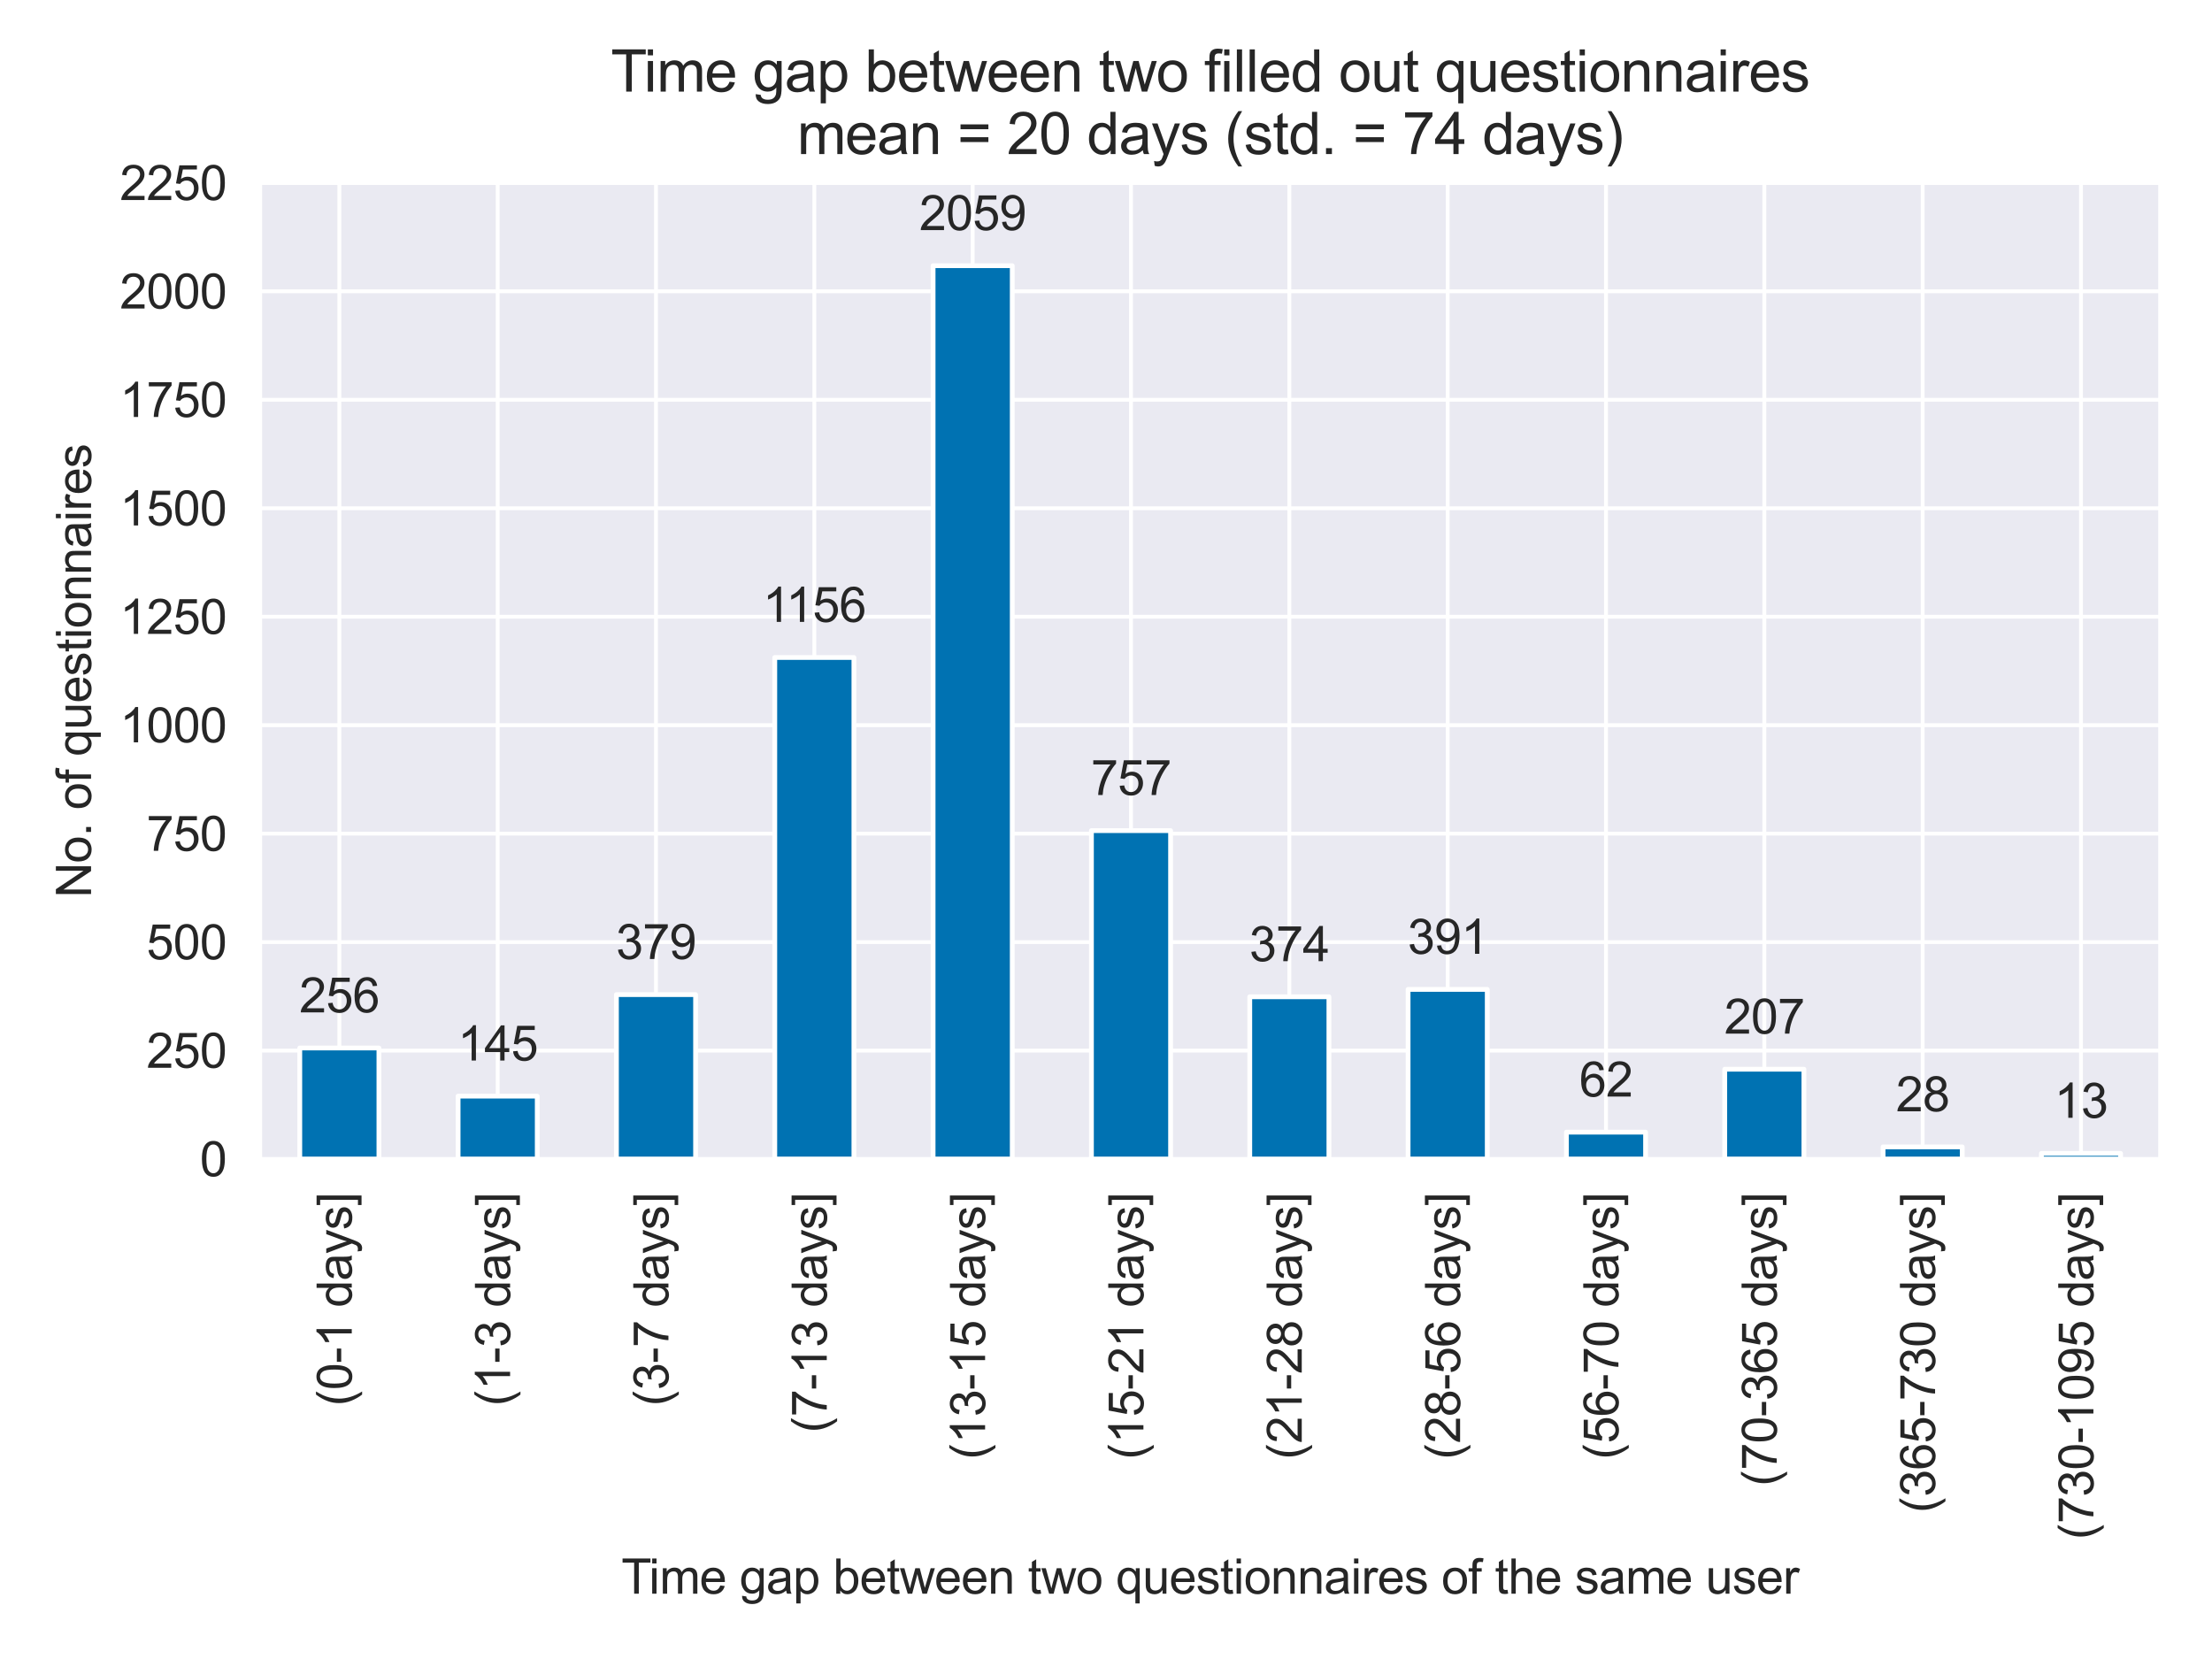 <?xml version="1.0" encoding="utf-8" standalone="no"?>
<!DOCTYPE svg PUBLIC "-//W3C//DTD SVG 1.1//EN"
  "http://www.w3.org/Graphics/SVG/1.1/DTD/svg11.dtd">
<svg xmlns:xlink="http://www.w3.org/1999/xlink" width="460.8pt" height="345.6pt" viewBox="0 0 460.8 345.6" xmlns="http://www.w3.org/2000/svg" version="1.1">
 <defs>
  <style type="text/css">*{stroke-linejoin: round; stroke-linecap: butt}</style>
 </defs>
 <g id="figure_1">
  <g id="patch_1">
   <path d="M 0 345.6 
L 460.8 345.6 
L 460.8 0 
L 0 0 
z
" style="fill: #ffffff"/>
  </g>
  <g id="axes_1">
   <g id="patch_2">
    <path d="M 54.2 241.45 
L 450 241.45 
L 450 38.092 
L 54.2 38.092 
z
" style="fill: #eaeaf2"/>
   </g>
   <g id="matplotlib.axis_1">
    <g id="xtick_1">
     <g id="line2d_1">
      <path d="M 70.692 241.45 
L 70.692 38.092 
" clip-path="url(#pc9529c15ce)" style="fill: none; stroke: #ffffff; stroke-width: 0.8; stroke-linecap: round"/>
     </g>
     <g id="text_1">
      <!-- (0-1 days] -->
      <g style="fill: #262626" transform="translate(73.279 292.909) rotate(-90) scale(0.1 -0.1)">
       <defs>
        <path id="ArialMT-28" d="M 1497 -1347 
Q 1031 -759 709 28 
Q 388 816 388 1659 
Q 388 2403 628 3084 
Q 909 3875 1497 4659 
L 1900 4659 
Q 1522 4009 1400 3731 
Q 1209 3300 1100 2831 
Q 966 2247 966 1656 
Q 966 153 1900 -1347 
L 1497 -1347 
z
" transform="scale(0.016)"/>
        <path id="ArialMT-30" d="M 266 2259 
Q 266 3072 433 3567 
Q 600 4063 929 4331 
Q 1259 4600 1759 4600 
Q 2128 4600 2406 4451 
Q 2684 4303 2865 4023 
Q 3047 3744 3150 3342 
Q 3253 2941 3253 2259 
Q 3253 1453 3087 958 
Q 2922 463 2592 192 
Q 2263 -78 1759 -78 
Q 1097 -78 719 397 
Q 266 969 266 2259 
z
M 844 2259 
Q 844 1131 1108 757 
Q 1372 384 1759 384 
Q 2147 384 2411 759 
Q 2675 1134 2675 2259 
Q 2675 3391 2411 3762 
Q 2147 4134 1753 4134 
Q 1366 4134 1134 3806 
Q 844 3388 844 2259 
z
" transform="scale(0.016)"/>
        <path id="ArialMT-2d" d="M 203 1375 
L 203 1941 
L 1931 1941 
L 1931 1375 
L 203 1375 
z
" transform="scale(0.016)"/>
        <path id="ArialMT-31" d="M 2384 0 
L 1822 0 
L 1822 3584 
Q 1619 3391 1289 3197 
Q 959 3003 697 2906 
L 697 3450 
Q 1169 3672 1522 3987 
Q 1875 4303 2022 4600 
L 2384 4600 
L 2384 0 
z
" transform="scale(0.016)"/>
        <path id="ArialMT-20" transform="scale(0.016)"/>
        <path id="ArialMT-64" d="M 2575 0 
L 2575 419 
Q 2259 -75 1647 -75 
Q 1250 -75 917 144 
Q 584 363 401 755 
Q 219 1147 219 1656 
Q 219 2153 384 2558 
Q 550 2963 881 3178 
Q 1213 3394 1622 3394 
Q 1922 3394 2156 3267 
Q 2391 3141 2538 2938 
L 2538 4581 
L 3097 4581 
L 3097 0 
L 2575 0 
z
M 797 1656 
Q 797 1019 1065 703 
Q 1334 388 1700 388 
Q 2069 388 2326 689 
Q 2584 991 2584 1609 
Q 2584 2291 2321 2609 
Q 2059 2928 1675 2928 
Q 1300 2928 1048 2622 
Q 797 2316 797 1656 
z
" transform="scale(0.016)"/>
        <path id="ArialMT-61" d="M 2588 409 
Q 2275 144 1986 34 
Q 1697 -75 1366 -75 
Q 819 -75 525 192 
Q 231 459 231 875 
Q 231 1119 342 1320 
Q 453 1522 633 1644 
Q 813 1766 1038 1828 
Q 1203 1872 1538 1913 
Q 2219 1994 2541 2106 
Q 2544 2222 2544 2253 
Q 2544 2597 2384 2738 
Q 2169 2928 1744 2928 
Q 1347 2928 1158 2789 
Q 969 2650 878 2297 
L 328 2372 
Q 403 2725 575 2942 
Q 747 3159 1072 3276 
Q 1397 3394 1825 3394 
Q 2250 3394 2515 3294 
Q 2781 3194 2906 3042 
Q 3031 2891 3081 2659 
Q 3109 2516 3109 2141 
L 3109 1391 
Q 3109 606 3145 398 
Q 3181 191 3288 0 
L 2700 0 
Q 2613 175 2588 409 
z
M 2541 1666 
Q 2234 1541 1622 1453 
Q 1275 1403 1131 1340 
Q 988 1278 909 1158 
Q 831 1038 831 891 
Q 831 666 1001 516 
Q 1172 366 1500 366 
Q 1825 366 2078 508 
Q 2331 650 2450 897 
Q 2541 1088 2541 1459 
L 2541 1666 
z
" transform="scale(0.016)"/>
        <path id="ArialMT-79" d="M 397 -1278 
L 334 -750 
Q 519 -800 656 -800 
Q 844 -800 956 -737 
Q 1069 -675 1141 -563 
Q 1194 -478 1313 -144 
Q 1328 -97 1363 -6 
L 103 3319 
L 709 3319 
L 1400 1397 
Q 1534 1031 1641 628 
Q 1738 1016 1872 1384 
L 2581 3319 
L 3144 3319 
L 1881 -56 
Q 1678 -603 1566 -809 
Q 1416 -1088 1222 -1217 
Q 1028 -1347 759 -1347 
Q 597 -1347 397 -1278 
z
" transform="scale(0.016)"/>
        <path id="ArialMT-73" d="M 197 991 
L 753 1078 
Q 800 744 1014 566 
Q 1228 388 1613 388 
Q 2000 388 2187 545 
Q 2375 703 2375 916 
Q 2375 1106 2209 1216 
Q 2094 1291 1634 1406 
Q 1016 1563 777 1677 
Q 538 1791 414 1992 
Q 291 2194 291 2438 
Q 291 2659 392 2848 
Q 494 3038 669 3163 
Q 800 3259 1026 3326 
Q 1253 3394 1513 3394 
Q 1903 3394 2198 3281 
Q 2494 3169 2634 2976 
Q 2775 2784 2828 2463 
L 2278 2388 
Q 2241 2644 2061 2787 
Q 1881 2931 1553 2931 
Q 1166 2931 1000 2803 
Q 834 2675 834 2503 
Q 834 2394 903 2306 
Q 972 2216 1119 2156 
Q 1203 2125 1616 2013 
Q 2213 1853 2448 1751 
Q 2684 1650 2818 1456 
Q 2953 1263 2953 975 
Q 2953 694 2789 445 
Q 2625 197 2315 61 
Q 2006 -75 1616 -75 
Q 969 -75 630 194 
Q 291 463 197 991 
z
" transform="scale(0.016)"/>
        <path id="ArialMT-5d" d="M 1363 -1272 
L 122 -1272 
L 122 -806 
L 800 -806 
L 800 4116 
L 122 4116 
L 122 4581 
L 1363 4581 
L 1363 -1272 
z
" transform="scale(0.016)"/>
       </defs>
       <use xlink:href="#ArialMT-28"/>
       <use xlink:href="#ArialMT-30" x="33.301"/>
       <use xlink:href="#ArialMT-2d" x="88.916"/>
       <use xlink:href="#ArialMT-31" x="122.217"/>
       <use xlink:href="#ArialMT-20" x="177.832"/>
       <use xlink:href="#ArialMT-64" x="205.615"/>
       <use xlink:href="#ArialMT-61" x="261.23"/>
       <use xlink:href="#ArialMT-79" x="316.846"/>
       <use xlink:href="#ArialMT-73" x="366.846"/>
       <use xlink:href="#ArialMT-5d" x="416.846"/>
      </g>
     </g>
    </g>
    <g id="xtick_2">
     <g id="line2d_2">
      <path d="M 103.675 241.45 
L 103.675 38.092 
" clip-path="url(#pc9529c15ce)" style="fill: none; stroke: #ffffff; stroke-width: 0.8; stroke-linecap: round"/>
     </g>
     <g id="text_2">
      <!-- (1-3 days] -->
      <g style="fill: #262626" transform="translate(106.263 292.909) rotate(-90) scale(0.1 -0.1)">
       <defs>
        <path id="ArialMT-33" d="M 269 1209 
L 831 1284 
Q 928 806 1161 595 
Q 1394 384 1728 384 
Q 2125 384 2398 659 
Q 2672 934 2672 1341 
Q 2672 1728 2419 1979 
Q 2166 2231 1775 2231 
Q 1616 2231 1378 2169 
L 1441 2663 
Q 1497 2656 1531 2656 
Q 1891 2656 2178 2843 
Q 2466 3031 2466 3422 
Q 2466 3731 2256 3934 
Q 2047 4138 1716 4138 
Q 1388 4138 1169 3931 
Q 950 3725 888 3313 
L 325 3413 
Q 428 3978 793 4289 
Q 1159 4600 1703 4600 
Q 2078 4600 2393 4439 
Q 2709 4278 2876 4000 
Q 3044 3722 3044 3409 
Q 3044 3113 2884 2869 
Q 2725 2625 2413 2481 
Q 2819 2388 3044 2092 
Q 3269 1797 3269 1353 
Q 3269 753 2831 336 
Q 2394 -81 1725 -81 
Q 1122 -81 723 278 
Q 325 638 269 1209 
z
" transform="scale(0.016)"/>
       </defs>
       <use xlink:href="#ArialMT-28"/>
       <use xlink:href="#ArialMT-31" x="33.301"/>
       <use xlink:href="#ArialMT-2d" x="88.916"/>
       <use xlink:href="#ArialMT-33" x="122.217"/>
       <use xlink:href="#ArialMT-20" x="177.832"/>
       <use xlink:href="#ArialMT-64" x="205.615"/>
       <use xlink:href="#ArialMT-61" x="261.23"/>
       <use xlink:href="#ArialMT-79" x="316.846"/>
       <use xlink:href="#ArialMT-73" x="366.846"/>
       <use xlink:href="#ArialMT-5d" x="416.846"/>
      </g>
     </g>
    </g>
    <g id="xtick_3">
     <g id="line2d_3">
      <path d="M 136.658 241.45 
L 136.658 38.092 
" clip-path="url(#pc9529c15ce)" style="fill: none; stroke: #ffffff; stroke-width: 0.8; stroke-linecap: round"/>
     </g>
     <g id="text_3">
      <!-- (3-7 days] -->
      <g style="fill: #262626" transform="translate(139.246 292.909) rotate(-90) scale(0.1 -0.1)">
       <defs>
        <path id="ArialMT-37" d="M 303 3981 
L 303 4522 
L 3269 4522 
L 3269 4084 
Q 2831 3619 2401 2847 
Q 1972 2075 1738 1259 
Q 1569 684 1522 0 
L 944 0 
Q 953 541 1156 1306 
Q 1359 2072 1739 2783 
Q 2119 3494 2547 3981 
L 303 3981 
z
" transform="scale(0.016)"/>
       </defs>
       <use xlink:href="#ArialMT-28"/>
       <use xlink:href="#ArialMT-33" x="33.301"/>
       <use xlink:href="#ArialMT-2d" x="88.916"/>
       <use xlink:href="#ArialMT-37" x="122.217"/>
       <use xlink:href="#ArialMT-20" x="177.832"/>
       <use xlink:href="#ArialMT-64" x="205.615"/>
       <use xlink:href="#ArialMT-61" x="261.23"/>
       <use xlink:href="#ArialMT-79" x="316.846"/>
       <use xlink:href="#ArialMT-73" x="366.846"/>
       <use xlink:href="#ArialMT-5d" x="416.846"/>
      </g>
     </g>
    </g>
    <g id="xtick_4">
     <g id="line2d_4">
      <path d="M 169.642 241.45 
L 169.642 38.092 
" clip-path="url(#pc9529c15ce)" style="fill: none; stroke: #ffffff; stroke-width: 0.8; stroke-linecap: round"/>
     </g>
     <g id="text_4">
      <!-- (7-13 days] -->
      <g style="fill: #262626" transform="translate(172.229 298.47) rotate(-90) scale(0.1 -0.1)">
       <use xlink:href="#ArialMT-28"/>
       <use xlink:href="#ArialMT-37" x="33.301"/>
       <use xlink:href="#ArialMT-2d" x="88.916"/>
       <use xlink:href="#ArialMT-31" x="122.217"/>
       <use xlink:href="#ArialMT-33" x="177.832"/>
       <use xlink:href="#ArialMT-20" x="233.447"/>
       <use xlink:href="#ArialMT-64" x="261.23"/>
       <use xlink:href="#ArialMT-61" x="316.846"/>
       <use xlink:href="#ArialMT-79" x="372.461"/>
       <use xlink:href="#ArialMT-73" x="422.461"/>
       <use xlink:href="#ArialMT-5d" x="472.461"/>
      </g>
     </g>
    </g>
    <g id="xtick_5">
     <g id="line2d_5">
      <path d="M 202.625 241.45 
L 202.625 38.092 
" clip-path="url(#pc9529c15ce)" style="fill: none; stroke: #ffffff; stroke-width: 0.8; stroke-linecap: round"/>
     </g>
     <g id="text_5">
      <!-- (13-15 days] -->
      <g style="fill: #262626" transform="translate(205.213 304.031) rotate(-90) scale(0.1 -0.1)">
       <defs>
        <path id="ArialMT-35" d="M 266 1200 
L 856 1250 
Q 922 819 1161 601 
Q 1400 384 1738 384 
Q 2144 384 2425 690 
Q 2706 997 2706 1503 
Q 2706 1984 2436 2262 
Q 2166 2541 1728 2541 
Q 1456 2541 1237 2417 
Q 1019 2294 894 2097 
L 366 2166 
L 809 4519 
L 3088 4519 
L 3088 3981 
L 1259 3981 
L 1013 2750 
Q 1425 3038 1878 3038 
Q 2478 3038 2890 2622 
Q 3303 2206 3303 1553 
Q 3303 931 2941 478 
Q 2500 -78 1738 -78 
Q 1113 -78 717 272 
Q 322 622 266 1200 
z
" transform="scale(0.016)"/>
       </defs>
       <use xlink:href="#ArialMT-28"/>
       <use xlink:href="#ArialMT-31" x="33.301"/>
       <use xlink:href="#ArialMT-33" x="88.916"/>
       <use xlink:href="#ArialMT-2d" x="144.531"/>
       <use xlink:href="#ArialMT-31" x="177.832"/>
       <use xlink:href="#ArialMT-35" x="233.447"/>
       <use xlink:href="#ArialMT-20" x="289.062"/>
       <use xlink:href="#ArialMT-64" x="316.846"/>
       <use xlink:href="#ArialMT-61" x="372.461"/>
       <use xlink:href="#ArialMT-79" x="428.076"/>
       <use xlink:href="#ArialMT-73" x="478.076"/>
       <use xlink:href="#ArialMT-5d" x="528.076"/>
      </g>
     </g>
    </g>
    <g id="xtick_6">
     <g id="line2d_6">
      <path d="M 235.608 241.45 
L 235.608 38.092 
" clip-path="url(#pc9529c15ce)" style="fill: none; stroke: #ffffff; stroke-width: 0.8; stroke-linecap: round"/>
     </g>
     <g id="text_6">
      <!-- (15-21 days] -->
      <g style="fill: #262626" transform="translate(238.196 304.031) rotate(-90) scale(0.1 -0.1)">
       <defs>
        <path id="ArialMT-32" d="M 3222 541 
L 3222 0 
L 194 0 
Q 188 203 259 391 
Q 375 700 629 1000 
Q 884 1300 1366 1694 
Q 2113 2306 2375 2664 
Q 2638 3022 2638 3341 
Q 2638 3675 2398 3904 
Q 2159 4134 1775 4134 
Q 1369 4134 1125 3890 
Q 881 3647 878 3216 
L 300 3275 
Q 359 3922 746 4261 
Q 1134 4600 1788 4600 
Q 2447 4600 2831 4234 
Q 3216 3869 3216 3328 
Q 3216 3053 3103 2787 
Q 2991 2522 2730 2228 
Q 2469 1934 1863 1422 
Q 1356 997 1212 845 
Q 1069 694 975 541 
L 3222 541 
z
" transform="scale(0.016)"/>
       </defs>
       <use xlink:href="#ArialMT-28"/>
       <use xlink:href="#ArialMT-31" x="33.301"/>
       <use xlink:href="#ArialMT-35" x="88.916"/>
       <use xlink:href="#ArialMT-2d" x="144.531"/>
       <use xlink:href="#ArialMT-32" x="177.832"/>
       <use xlink:href="#ArialMT-31" x="233.447"/>
       <use xlink:href="#ArialMT-20" x="289.062"/>
       <use xlink:href="#ArialMT-64" x="316.846"/>
       <use xlink:href="#ArialMT-61" x="372.461"/>
       <use xlink:href="#ArialMT-79" x="428.076"/>
       <use xlink:href="#ArialMT-73" x="478.076"/>
       <use xlink:href="#ArialMT-5d" x="528.076"/>
      </g>
     </g>
    </g>
    <g id="xtick_7">
     <g id="line2d_7">
      <path d="M 268.592 241.45 
L 268.592 38.092 
" clip-path="url(#pc9529c15ce)" style="fill: none; stroke: #ffffff; stroke-width: 0.8; stroke-linecap: round"/>
     </g>
     <g id="text_7">
      <!-- (21-28 days] -->
      <g style="fill: #262626" transform="translate(271.179 304.031) rotate(-90) scale(0.1 -0.1)">
       <defs>
        <path id="ArialMT-38" d="M 1131 2484 
Q 781 2613 612 2850 
Q 444 3088 444 3419 
Q 444 3919 803 4259 
Q 1163 4600 1759 4600 
Q 2359 4600 2725 4251 
Q 3091 3903 3091 3403 
Q 3091 3084 2923 2848 
Q 2756 2613 2416 2484 
Q 2838 2347 3058 2040 
Q 3278 1734 3278 1309 
Q 3278 722 2862 322 
Q 2447 -78 1769 -78 
Q 1091 -78 675 323 
Q 259 725 259 1325 
Q 259 1772 486 2073 
Q 713 2375 1131 2484 
z
M 1019 3438 
Q 1019 3113 1228 2906 
Q 1438 2700 1772 2700 
Q 2097 2700 2305 2904 
Q 2513 3109 2513 3406 
Q 2513 3716 2298 3927 
Q 2084 4138 1766 4138 
Q 1444 4138 1231 3931 
Q 1019 3725 1019 3438 
z
M 838 1322 
Q 838 1081 952 856 
Q 1066 631 1291 507 
Q 1516 384 1775 384 
Q 2178 384 2440 643 
Q 2703 903 2703 1303 
Q 2703 1709 2433 1975 
Q 2163 2241 1756 2241 
Q 1359 2241 1098 1978 
Q 838 1716 838 1322 
z
" transform="scale(0.016)"/>
       </defs>
       <use xlink:href="#ArialMT-28"/>
       <use xlink:href="#ArialMT-32" x="33.301"/>
       <use xlink:href="#ArialMT-31" x="88.916"/>
       <use xlink:href="#ArialMT-2d" x="144.531"/>
       <use xlink:href="#ArialMT-32" x="177.832"/>
       <use xlink:href="#ArialMT-38" x="233.447"/>
       <use xlink:href="#ArialMT-20" x="289.062"/>
       <use xlink:href="#ArialMT-64" x="316.846"/>
       <use xlink:href="#ArialMT-61" x="372.461"/>
       <use xlink:href="#ArialMT-79" x="428.076"/>
       <use xlink:href="#ArialMT-73" x="478.076"/>
       <use xlink:href="#ArialMT-5d" x="528.076"/>
      </g>
     </g>
    </g>
    <g id="xtick_8">
     <g id="line2d_8">
      <path d="M 301.575 241.45 
L 301.575 38.092 
" clip-path="url(#pc9529c15ce)" style="fill: none; stroke: #ffffff; stroke-width: 0.8; stroke-linecap: round"/>
     </g>
     <g id="text_8">
      <!-- (28-56 days] -->
      <g style="fill: #262626" transform="translate(304.163 304.031) rotate(-90) scale(0.1 -0.1)">
       <defs>
        <path id="ArialMT-36" d="M 3184 3459 
L 2625 3416 
Q 2550 3747 2413 3897 
Q 2184 4138 1850 4138 
Q 1581 4138 1378 3988 
Q 1113 3794 959 3422 
Q 806 3050 800 2363 
Q 1003 2672 1297 2822 
Q 1591 2972 1913 2972 
Q 2475 2972 2870 2558 
Q 3266 2144 3266 1488 
Q 3266 1056 3080 686 
Q 2894 316 2569 119 
Q 2244 -78 1831 -78 
Q 1128 -78 684 439 
Q 241 956 241 2144 
Q 241 3472 731 4075 
Q 1159 4600 1884 4600 
Q 2425 4600 2770 4297 
Q 3116 3994 3184 3459 
z
M 888 1484 
Q 888 1194 1011 928 
Q 1134 663 1356 523 
Q 1578 384 1822 384 
Q 2178 384 2434 671 
Q 2691 959 2691 1453 
Q 2691 1928 2437 2201 
Q 2184 2475 1800 2475 
Q 1419 2475 1153 2201 
Q 888 1928 888 1484 
z
" transform="scale(0.016)"/>
       </defs>
       <use xlink:href="#ArialMT-28"/>
       <use xlink:href="#ArialMT-32" x="33.301"/>
       <use xlink:href="#ArialMT-38" x="88.916"/>
       <use xlink:href="#ArialMT-2d" x="144.531"/>
       <use xlink:href="#ArialMT-35" x="177.832"/>
       <use xlink:href="#ArialMT-36" x="233.447"/>
       <use xlink:href="#ArialMT-20" x="289.062"/>
       <use xlink:href="#ArialMT-64" x="316.846"/>
       <use xlink:href="#ArialMT-61" x="372.461"/>
       <use xlink:href="#ArialMT-79" x="428.076"/>
       <use xlink:href="#ArialMT-73" x="478.076"/>
       <use xlink:href="#ArialMT-5d" x="528.076"/>
      </g>
     </g>
    </g>
    <g id="xtick_9">
     <g id="line2d_9">
      <path d="M 334.558 241.45 
L 334.558 38.092 
" clip-path="url(#pc9529c15ce)" style="fill: none; stroke: #ffffff; stroke-width: 0.8; stroke-linecap: round"/>
     </g>
     <g id="text_9">
      <!-- (56-70 days] -->
      <g style="fill: #262626" transform="translate(337.146 304.031) rotate(-90) scale(0.1 -0.1)">
       <use xlink:href="#ArialMT-28"/>
       <use xlink:href="#ArialMT-35" x="33.301"/>
       <use xlink:href="#ArialMT-36" x="88.916"/>
       <use xlink:href="#ArialMT-2d" x="144.531"/>
       <use xlink:href="#ArialMT-37" x="177.832"/>
       <use xlink:href="#ArialMT-30" x="233.447"/>
       <use xlink:href="#ArialMT-20" x="289.062"/>
       <use xlink:href="#ArialMT-64" x="316.846"/>
       <use xlink:href="#ArialMT-61" x="372.461"/>
       <use xlink:href="#ArialMT-79" x="428.076"/>
       <use xlink:href="#ArialMT-73" x="478.076"/>
       <use xlink:href="#ArialMT-5d" x="528.076"/>
      </g>
     </g>
    </g>
    <g id="xtick_10">
     <g id="line2d_10">
      <path d="M 367.542 241.45 
L 367.542 38.092 
" clip-path="url(#pc9529c15ce)" style="fill: none; stroke: #ffffff; stroke-width: 0.8; stroke-linecap: round"/>
     </g>
     <g id="text_10">
      <!-- (70-365 days] -->
      <g style="fill: #262626" transform="translate(370.129 309.592) rotate(-90) scale(0.1 -0.1)">
       <use xlink:href="#ArialMT-28"/>
       <use xlink:href="#ArialMT-37" x="33.301"/>
       <use xlink:href="#ArialMT-30" x="88.916"/>
       <use xlink:href="#ArialMT-2d" x="144.531"/>
       <use xlink:href="#ArialMT-33" x="177.832"/>
       <use xlink:href="#ArialMT-36" x="233.447"/>
       <use xlink:href="#ArialMT-35" x="289.062"/>
       <use xlink:href="#ArialMT-20" x="344.678"/>
       <use xlink:href="#ArialMT-64" x="372.461"/>
       <use xlink:href="#ArialMT-61" x="428.076"/>
       <use xlink:href="#ArialMT-79" x="483.691"/>
       <use xlink:href="#ArialMT-73" x="533.691"/>
       <use xlink:href="#ArialMT-5d" x="583.691"/>
      </g>
     </g>
    </g>
    <g id="xtick_11">
     <g id="line2d_11">
      <path d="M 400.525 241.45 
L 400.525 38.092 
" clip-path="url(#pc9529c15ce)" style="fill: none; stroke: #ffffff; stroke-width: 0.8; stroke-linecap: round"/>
     </g>
     <g id="text_11">
      <!-- (365-730 days] -->
      <g style="fill: #262626" transform="translate(403.113 315.153) rotate(-90) scale(0.1 -0.1)">
       <use xlink:href="#ArialMT-28"/>
       <use xlink:href="#ArialMT-33" x="33.301"/>
       <use xlink:href="#ArialMT-36" x="88.916"/>
       <use xlink:href="#ArialMT-35" x="144.531"/>
       <use xlink:href="#ArialMT-2d" x="200.146"/>
       <use xlink:href="#ArialMT-37" x="233.447"/>
       <use xlink:href="#ArialMT-33" x="289.062"/>
       <use xlink:href="#ArialMT-30" x="344.678"/>
       <use xlink:href="#ArialMT-20" x="400.293"/>
       <use xlink:href="#ArialMT-64" x="428.076"/>
       <use xlink:href="#ArialMT-61" x="483.691"/>
       <use xlink:href="#ArialMT-79" x="539.307"/>
       <use xlink:href="#ArialMT-73" x="589.307"/>
       <use xlink:href="#ArialMT-5d" x="639.307"/>
      </g>
     </g>
    </g>
    <g id="xtick_12">
     <g id="line2d_12">
      <path d="M 433.508 241.45 
L 433.508 38.092 
" clip-path="url(#pc9529c15ce)" style="fill: none; stroke: #ffffff; stroke-width: 0.8; stroke-linecap: round"/>
     </g>
     <g id="text_12">
      <!-- (730-1095 days] -->
      <g style="fill: #262626" transform="translate(436.096 320.714) rotate(-90) scale(0.1 -0.1)">
       <defs>
        <path id="ArialMT-39" d="M 350 1059 
L 891 1109 
Q 959 728 1153 556 
Q 1347 384 1650 384 
Q 1909 384 2104 503 
Q 2300 622 2425 820 
Q 2550 1019 2634 1356 
Q 2719 1694 2719 2044 
Q 2719 2081 2716 2156 
Q 2547 1888 2255 1720 
Q 1963 1553 1622 1553 
Q 1053 1553 659 1965 
Q 266 2378 266 3053 
Q 266 3750 677 4175 
Q 1088 4600 1706 4600 
Q 2153 4600 2523 4359 
Q 2894 4119 3086 3673 
Q 3278 3228 3278 2384 
Q 3278 1506 3087 986 
Q 2897 466 2520 194 
Q 2144 -78 1638 -78 
Q 1100 -78 759 220 
Q 419 519 350 1059 
z
M 2653 3081 
Q 2653 3566 2395 3850 
Q 2138 4134 1775 4134 
Q 1400 4134 1122 3828 
Q 844 3522 844 3034 
Q 844 2597 1108 2323 
Q 1372 2050 1759 2050 
Q 2150 2050 2401 2323 
Q 2653 2597 2653 3081 
z
" transform="scale(0.016)"/>
       </defs>
       <use xlink:href="#ArialMT-28"/>
       <use xlink:href="#ArialMT-37" x="33.301"/>
       <use xlink:href="#ArialMT-33" x="88.916"/>
       <use xlink:href="#ArialMT-30" x="144.531"/>
       <use xlink:href="#ArialMT-2d" x="200.146"/>
       <use xlink:href="#ArialMT-31" x="233.447"/>
       <use xlink:href="#ArialMT-30" x="289.062"/>
       <use xlink:href="#ArialMT-39" x="344.678"/>
       <use xlink:href="#ArialMT-35" x="400.293"/>
       <use xlink:href="#ArialMT-20" x="455.908"/>
       <use xlink:href="#ArialMT-64" x="483.691"/>
       <use xlink:href="#ArialMT-61" x="539.307"/>
       <use xlink:href="#ArialMT-79" x="594.922"/>
       <use xlink:href="#ArialMT-73" x="644.922"/>
       <use xlink:href="#ArialMT-5d" x="694.922"/>
      </g>
     </g>
    </g>
    <g id="text_13">
     <!-- Time gap between two questionnaires of the same user -->
     <g style="fill: #262626" transform="translate(129.45 331.994) scale(0.1 -0.1)">
      <defs>
       <path id="ArialMT-54" d="M 1659 0 
L 1659 4041 
L 150 4041 
L 150 4581 
L 3781 4581 
L 3781 4041 
L 2266 4041 
L 2266 0 
L 1659 0 
z
" transform="scale(0.016)"/>
       <path id="ArialMT-69" d="M 425 3934 
L 425 4581 
L 988 4581 
L 988 3934 
L 425 3934 
z
M 425 0 
L 425 3319 
L 988 3319 
L 988 0 
L 425 0 
z
" transform="scale(0.016)"/>
       <path id="ArialMT-6d" d="M 422 0 
L 422 3319 
L 925 3319 
L 925 2853 
Q 1081 3097 1340 3245 
Q 1600 3394 1931 3394 
Q 2300 3394 2536 3241 
Q 2772 3088 2869 2813 
Q 3263 3394 3894 3394 
Q 4388 3394 4653 3120 
Q 4919 2847 4919 2278 
L 4919 0 
L 4359 0 
L 4359 2091 
Q 4359 2428 4304 2576 
Q 4250 2725 4106 2815 
Q 3963 2906 3769 2906 
Q 3419 2906 3187 2673 
Q 2956 2441 2956 1928 
L 2956 0 
L 2394 0 
L 2394 2156 
Q 2394 2531 2256 2718 
Q 2119 2906 1806 2906 
Q 1569 2906 1367 2781 
Q 1166 2656 1075 2415 
Q 984 2175 984 1722 
L 984 0 
L 422 0 
z
" transform="scale(0.016)"/>
       <path id="ArialMT-65" d="M 2694 1069 
L 3275 997 
Q 3138 488 2766 206 
Q 2394 -75 1816 -75 
Q 1088 -75 661 373 
Q 234 822 234 1631 
Q 234 2469 665 2931 
Q 1097 3394 1784 3394 
Q 2450 3394 2872 2941 
Q 3294 2488 3294 1666 
Q 3294 1616 3291 1516 
L 816 1516 
Q 847 969 1125 678 
Q 1403 388 1819 388 
Q 2128 388 2347 550 
Q 2566 713 2694 1069 
z
M 847 1978 
L 2700 1978 
Q 2663 2397 2488 2606 
Q 2219 2931 1791 2931 
Q 1403 2931 1139 2672 
Q 875 2413 847 1978 
z
" transform="scale(0.016)"/>
       <path id="ArialMT-67" d="M 319 -275 
L 866 -356 
Q 900 -609 1056 -725 
Q 1266 -881 1628 -881 
Q 2019 -881 2231 -725 
Q 2444 -569 2519 -288 
Q 2563 -116 2559 434 
Q 2191 0 1641 0 
Q 956 0 581 494 
Q 206 988 206 1678 
Q 206 2153 378 2554 
Q 550 2956 876 3175 
Q 1203 3394 1644 3394 
Q 2231 3394 2613 2919 
L 2613 3319 
L 3131 3319 
L 3131 450 
Q 3131 -325 2973 -648 
Q 2816 -972 2473 -1159 
Q 2131 -1347 1631 -1347 
Q 1038 -1347 672 -1080 
Q 306 -813 319 -275 
z
M 784 1719 
Q 784 1066 1043 766 
Q 1303 466 1694 466 
Q 2081 466 2343 764 
Q 2606 1063 2606 1700 
Q 2606 2309 2336 2618 
Q 2066 2928 1684 2928 
Q 1309 2928 1046 2623 
Q 784 2319 784 1719 
z
" transform="scale(0.016)"/>
       <path id="ArialMT-70" d="M 422 -1272 
L 422 3319 
L 934 3319 
L 934 2888 
Q 1116 3141 1344 3267 
Q 1572 3394 1897 3394 
Q 2322 3394 2647 3175 
Q 2972 2956 3137 2557 
Q 3303 2159 3303 1684 
Q 3303 1175 3120 767 
Q 2938 359 2589 142 
Q 2241 -75 1856 -75 
Q 1575 -75 1351 44 
Q 1128 163 984 344 
L 984 -1272 
L 422 -1272 
z
M 931 1641 
Q 931 1000 1190 694 
Q 1450 388 1819 388 
Q 2194 388 2461 705 
Q 2728 1022 2728 1688 
Q 2728 2322 2467 2637 
Q 2206 2953 1844 2953 
Q 1484 2953 1207 2617 
Q 931 2281 931 1641 
z
" transform="scale(0.016)"/>
       <path id="ArialMT-62" d="M 941 0 
L 419 0 
L 419 4581 
L 981 4581 
L 981 2947 
Q 1338 3394 1891 3394 
Q 2197 3394 2470 3270 
Q 2744 3147 2920 2923 
Q 3097 2700 3197 2384 
Q 3297 2069 3297 1709 
Q 3297 856 2875 390 
Q 2453 -75 1863 -75 
Q 1275 -75 941 416 
L 941 0 
z
M 934 1684 
Q 934 1088 1097 822 
Q 1363 388 1816 388 
Q 2184 388 2453 708 
Q 2722 1028 2722 1663 
Q 2722 2313 2464 2622 
Q 2206 2931 1841 2931 
Q 1472 2931 1203 2611 
Q 934 2291 934 1684 
z
" transform="scale(0.016)"/>
       <path id="ArialMT-74" d="M 1650 503 
L 1731 6 
Q 1494 -44 1306 -44 
Q 1000 -44 831 53 
Q 663 150 594 308 
Q 525 466 525 972 
L 525 2881 
L 113 2881 
L 113 3319 
L 525 3319 
L 525 4141 
L 1084 4478 
L 1084 3319 
L 1650 3319 
L 1650 2881 
L 1084 2881 
L 1084 941 
Q 1084 700 1114 631 
Q 1144 563 1211 522 
Q 1278 481 1403 481 
Q 1497 481 1650 503 
z
" transform="scale(0.016)"/>
       <path id="ArialMT-77" d="M 1034 0 
L 19 3319 
L 600 3319 
L 1128 1403 
L 1325 691 
Q 1338 744 1497 1375 
L 2025 3319 
L 2603 3319 
L 3100 1394 
L 3266 759 
L 3456 1400 
L 4025 3319 
L 4572 3319 
L 3534 0 
L 2950 0 
L 2422 1988 
L 2294 2553 
L 1622 0 
L 1034 0 
z
" transform="scale(0.016)"/>
       <path id="ArialMT-6e" d="M 422 0 
L 422 3319 
L 928 3319 
L 928 2847 
Q 1294 3394 1984 3394 
Q 2284 3394 2536 3286 
Q 2788 3178 2913 3003 
Q 3038 2828 3088 2588 
Q 3119 2431 3119 2041 
L 3119 0 
L 2556 0 
L 2556 2019 
Q 2556 2363 2490 2533 
Q 2425 2703 2258 2804 
Q 2091 2906 1866 2906 
Q 1506 2906 1245 2678 
Q 984 2450 984 1813 
L 984 0 
L 422 0 
z
" transform="scale(0.016)"/>
       <path id="ArialMT-6f" d="M 213 1659 
Q 213 2581 725 3025 
Q 1153 3394 1769 3394 
Q 2453 3394 2887 2945 
Q 3322 2497 3322 1706 
Q 3322 1066 3130 698 
Q 2938 331 2570 128 
Q 2203 -75 1769 -75 
Q 1072 -75 642 372 
Q 213 819 213 1659 
z
M 791 1659 
Q 791 1022 1069 705 
Q 1347 388 1769 388 
Q 2188 388 2466 706 
Q 2744 1025 2744 1678 
Q 2744 2294 2464 2611 
Q 2184 2928 1769 2928 
Q 1347 2928 1069 2612 
Q 791 2297 791 1659 
z
" transform="scale(0.016)"/>
       <path id="ArialMT-71" d="M 2538 -1272 
L 2538 353 
Q 2406 169 2170 47 
Q 1934 -75 1669 -75 
Q 1078 -75 651 397 
Q 225 869 225 1691 
Q 225 2191 398 2587 
Q 572 2984 901 3189 
Q 1231 3394 1625 3394 
Q 2241 3394 2594 2875 
L 2594 3319 
L 3100 3319 
L 3100 -1272 
L 2538 -1272 
z
M 803 1669 
Q 803 1028 1072 708 
Q 1341 388 1716 388 
Q 2075 388 2334 692 
Q 2594 997 2594 1619 
Q 2594 2281 2320 2615 
Q 2047 2950 1678 2950 
Q 1313 2950 1058 2639 
Q 803 2328 803 1669 
z
" transform="scale(0.016)"/>
       <path id="ArialMT-75" d="M 2597 0 
L 2597 488 
Q 2209 -75 1544 -75 
Q 1250 -75 995 37 
Q 741 150 617 320 
Q 494 491 444 738 
Q 409 903 409 1263 
L 409 3319 
L 972 3319 
L 972 1478 
Q 972 1038 1006 884 
Q 1059 663 1231 536 
Q 1403 409 1656 409 
Q 1909 409 2131 539 
Q 2353 669 2445 892 
Q 2538 1116 2538 1541 
L 2538 3319 
L 3100 3319 
L 3100 0 
L 2597 0 
z
" transform="scale(0.016)"/>
       <path id="ArialMT-72" d="M 416 0 
L 416 3319 
L 922 3319 
L 922 2816 
Q 1116 3169 1280 3281 
Q 1444 3394 1641 3394 
Q 1925 3394 2219 3213 
L 2025 2691 
Q 1819 2813 1613 2813 
Q 1428 2813 1281 2702 
Q 1134 2591 1072 2394 
Q 978 2094 978 1738 
L 978 0 
L 416 0 
z
" transform="scale(0.016)"/>
       <path id="ArialMT-66" d="M 556 0 
L 556 2881 
L 59 2881 
L 59 3319 
L 556 3319 
L 556 3672 
Q 556 4006 616 4169 
Q 697 4388 901 4523 
Q 1106 4659 1475 4659 
Q 1713 4659 2000 4603 
L 1916 4113 
Q 1741 4144 1584 4144 
Q 1328 4144 1222 4034 
Q 1116 3925 1116 3625 
L 1116 3319 
L 1763 3319 
L 1763 2881 
L 1116 2881 
L 1116 0 
L 556 0 
z
" transform="scale(0.016)"/>
       <path id="ArialMT-68" d="M 422 0 
L 422 4581 
L 984 4581 
L 984 2938 
Q 1378 3394 1978 3394 
Q 2347 3394 2619 3248 
Q 2891 3103 3008 2847 
Q 3125 2591 3125 2103 
L 3125 0 
L 2563 0 
L 2563 2103 
Q 2563 2525 2380 2717 
Q 2197 2909 1863 2909 
Q 1613 2909 1392 2779 
Q 1172 2650 1078 2428 
Q 984 2206 984 1816 
L 984 0 
L 422 0 
z
" transform="scale(0.016)"/>
      </defs>
      <use xlink:href="#ArialMT-54"/>
      <use xlink:href="#ArialMT-69" x="57.334"/>
      <use xlink:href="#ArialMT-6d" x="79.551"/>
      <use xlink:href="#ArialMT-65" x="162.852"/>
      <use xlink:href="#ArialMT-20" x="218.467"/>
      <use xlink:href="#ArialMT-67" x="246.25"/>
      <use xlink:href="#ArialMT-61" x="301.865"/>
      <use xlink:href="#ArialMT-70" x="357.48"/>
      <use xlink:href="#ArialMT-20" x="413.096"/>
      <use xlink:href="#ArialMT-62" x="440.879"/>
      <use xlink:href="#ArialMT-65" x="496.494"/>
      <use xlink:href="#ArialMT-74" x="552.109"/>
      <use xlink:href="#ArialMT-77" x="579.893"/>
      <use xlink:href="#ArialMT-65" x="652.109"/>
      <use xlink:href="#ArialMT-65" x="707.725"/>
      <use xlink:href="#ArialMT-6e" x="763.34"/>
      <use xlink:href="#ArialMT-20" x="818.955"/>
      <use xlink:href="#ArialMT-74" x="846.738"/>
      <use xlink:href="#ArialMT-77" x="874.521"/>
      <use xlink:href="#ArialMT-6f" x="946.738"/>
      <use xlink:href="#ArialMT-20" x="1002.354"/>
      <use xlink:href="#ArialMT-71" x="1030.137"/>
      <use xlink:href="#ArialMT-75" x="1085.752"/>
      <use xlink:href="#ArialMT-65" x="1141.367"/>
      <use xlink:href="#ArialMT-73" x="1196.982"/>
      <use xlink:href="#ArialMT-74" x="1246.982"/>
      <use xlink:href="#ArialMT-69" x="1274.766"/>
      <use xlink:href="#ArialMT-6f" x="1296.982"/>
      <use xlink:href="#ArialMT-6e" x="1352.598"/>
      <use xlink:href="#ArialMT-6e" x="1408.213"/>
      <use xlink:href="#ArialMT-61" x="1463.828"/>
      <use xlink:href="#ArialMT-69" x="1519.443"/>
      <use xlink:href="#ArialMT-72" x="1541.66"/>
      <use xlink:href="#ArialMT-65" x="1574.961"/>
      <use xlink:href="#ArialMT-73" x="1630.576"/>
      <use xlink:href="#ArialMT-20" x="1680.576"/>
      <use xlink:href="#ArialMT-6f" x="1708.359"/>
      <use xlink:href="#ArialMT-66" x="1763.975"/>
      <use xlink:href="#ArialMT-20" x="1791.758"/>
      <use xlink:href="#ArialMT-74" x="1819.541"/>
      <use xlink:href="#ArialMT-68" x="1847.324"/>
      <use xlink:href="#ArialMT-65" x="1902.939"/>
      <use xlink:href="#ArialMT-20" x="1958.555"/>
      <use xlink:href="#ArialMT-73" x="1986.338"/>
      <use xlink:href="#ArialMT-61" x="2036.338"/>
      <use xlink:href="#ArialMT-6d" x="2091.953"/>
      <use xlink:href="#ArialMT-65" x="2175.254"/>
      <use xlink:href="#ArialMT-20" x="2230.869"/>
      <use xlink:href="#ArialMT-75" x="2258.652"/>
      <use xlink:href="#ArialMT-73" x="2314.268"/>
      <use xlink:href="#ArialMT-65" x="2364.268"/>
      <use xlink:href="#ArialMT-72" x="2419.883"/>
     </g>
    </g>
   </g>
   <g id="matplotlib.axis_2">
    <g id="ytick_1">
     <g id="line2d_13">
      <path d="M 54.2 241.45 
L 450 241.45 
" clip-path="url(#pc9529c15ce)" style="fill: none; stroke: #ffffff; stroke-width: 0.8; stroke-linecap: round"/>
     </g>
     <g id="text_14">
      <!-- 0 -->
      <g style="fill: #262626" transform="translate(41.639 245.029) scale(0.1 -0.1)">
       <use xlink:href="#ArialMT-30"/>
      </g>
     </g>
    </g>
    <g id="ytick_2">
     <g id="line2d_14">
      <path d="M 54.2 218.855 
L 450 218.855 
" clip-path="url(#pc9529c15ce)" style="fill: none; stroke: #ffffff; stroke-width: 0.8; stroke-linecap: round"/>
     </g>
     <g id="text_15">
      <!-- 250 -->
      <g style="fill: #262626" transform="translate(30.517 222.434) scale(0.1 -0.1)">
       <use xlink:href="#ArialMT-32"/>
       <use xlink:href="#ArialMT-35" x="55.615"/>
       <use xlink:href="#ArialMT-30" x="111.23"/>
      </g>
     </g>
    </g>
    <g id="ytick_3">
     <g id="line2d_15">
      <path d="M 54.2 196.259 
L 450 196.259 
" clip-path="url(#pc9529c15ce)" style="fill: none; stroke: #ffffff; stroke-width: 0.8; stroke-linecap: round"/>
     </g>
     <g id="text_16">
      <!-- 500 -->
      <g style="fill: #262626" transform="translate(30.517 199.838) scale(0.1 -0.1)">
       <use xlink:href="#ArialMT-35"/>
       <use xlink:href="#ArialMT-30" x="55.615"/>
       <use xlink:href="#ArialMT-30" x="111.23"/>
      </g>
     </g>
    </g>
    <g id="ytick_4">
     <g id="line2d_16">
      <path d="M 54.2 173.664 
L 450 173.664 
" clip-path="url(#pc9529c15ce)" style="fill: none; stroke: #ffffff; stroke-width: 0.8; stroke-linecap: round"/>
     </g>
     <g id="text_17">
      <!-- 750 -->
      <g style="fill: #262626" transform="translate(30.517 177.243) scale(0.1 -0.1)">
       <use xlink:href="#ArialMT-37"/>
       <use xlink:href="#ArialMT-35" x="55.615"/>
       <use xlink:href="#ArialMT-30" x="111.23"/>
      </g>
     </g>
    </g>
    <g id="ytick_5">
     <g id="line2d_17">
      <path d="M 54.2 151.069 
L 450 151.069 
" clip-path="url(#pc9529c15ce)" style="fill: none; stroke: #ffffff; stroke-width: 0.8; stroke-linecap: round"/>
     </g>
     <g id="text_18">
      <!-- 1000 -->
      <g style="fill: #262626" transform="translate(24.956 154.647) scale(0.1 -0.1)">
       <use xlink:href="#ArialMT-31"/>
       <use xlink:href="#ArialMT-30" x="55.615"/>
       <use xlink:href="#ArialMT-30" x="111.23"/>
       <use xlink:href="#ArialMT-30" x="166.846"/>
      </g>
     </g>
    </g>
    <g id="ytick_6">
     <g id="line2d_18">
      <path d="M 54.2 128.473 
L 450 128.473 
" clip-path="url(#pc9529c15ce)" style="fill: none; stroke: #ffffff; stroke-width: 0.8; stroke-linecap: round"/>
     </g>
     <g id="text_19">
      <!-- 1250 -->
      <g style="fill: #262626" transform="translate(24.956 132.052) scale(0.1 -0.1)">
       <use xlink:href="#ArialMT-31"/>
       <use xlink:href="#ArialMT-32" x="55.615"/>
       <use xlink:href="#ArialMT-35" x="111.23"/>
       <use xlink:href="#ArialMT-30" x="166.846"/>
      </g>
     </g>
    </g>
    <g id="ytick_7">
     <g id="line2d_19">
      <path d="M 54.2 105.878 
L 450 105.878 
" clip-path="url(#pc9529c15ce)" style="fill: none; stroke: #ffffff; stroke-width: 0.8; stroke-linecap: round"/>
     </g>
     <g id="text_20">
      <!-- 1500 -->
      <g style="fill: #262626" transform="translate(24.956 109.457) scale(0.1 -0.1)">
       <use xlink:href="#ArialMT-31"/>
       <use xlink:href="#ArialMT-35" x="55.615"/>
       <use xlink:href="#ArialMT-30" x="111.23"/>
       <use xlink:href="#ArialMT-30" x="166.846"/>
      </g>
     </g>
    </g>
    <g id="ytick_8">
     <g id="line2d_20">
      <path d="M 54.2 83.282 
L 450 83.282 
" clip-path="url(#pc9529c15ce)" style="fill: none; stroke: #ffffff; stroke-width: 0.8; stroke-linecap: round"/>
     </g>
     <g id="text_21">
      <!-- 1750 -->
      <g style="fill: #262626" transform="translate(24.956 86.861) scale(0.1 -0.1)">
       <use xlink:href="#ArialMT-31"/>
       <use xlink:href="#ArialMT-37" x="55.615"/>
       <use xlink:href="#ArialMT-35" x="111.23"/>
       <use xlink:href="#ArialMT-30" x="166.846"/>
      </g>
     </g>
    </g>
    <g id="ytick_9">
     <g id="line2d_21">
      <path d="M 54.2 60.687 
L 450 60.687 
" clip-path="url(#pc9529c15ce)" style="fill: none; stroke: #ffffff; stroke-width: 0.8; stroke-linecap: round"/>
     </g>
     <g id="text_22">
      <!-- 2000 -->
      <g style="fill: #262626" transform="translate(24.956 64.266) scale(0.1 -0.1)">
       <use xlink:href="#ArialMT-32"/>
       <use xlink:href="#ArialMT-30" x="55.615"/>
       <use xlink:href="#ArialMT-30" x="111.23"/>
       <use xlink:href="#ArialMT-30" x="166.846"/>
      </g>
     </g>
    </g>
    <g id="ytick_10">
     <g id="line2d_22">
      <path d="M 54.2 38.092 
L 450 38.092 
" clip-path="url(#pc9529c15ce)" style="fill: none; stroke: #ffffff; stroke-width: 0.8; stroke-linecap: round"/>
     </g>
     <g id="text_23">
      <!-- 2250 -->
      <g style="fill: #262626" transform="translate(24.956 41.671) scale(0.1 -0.1)">
       <use xlink:href="#ArialMT-32"/>
       <use xlink:href="#ArialMT-32" x="55.615"/>
       <use xlink:href="#ArialMT-35" x="111.23"/>
       <use xlink:href="#ArialMT-30" x="166.846"/>
      </g>
     </g>
    </g>
    <g id="text_24">
     <!-- No. of questionnaires -->
     <g style="fill: #262626" transform="translate(18.969 187.019) rotate(-90) scale(0.1 -0.1)">
      <defs>
       <path id="ArialMT-4e" d="M 488 0 
L 488 4581 
L 1109 4581 
L 3516 984 
L 3516 4581 
L 4097 4581 
L 4097 0 
L 3475 0 
L 1069 3600 
L 1069 0 
L 488 0 
z
" transform="scale(0.016)"/>
       <path id="ArialMT-2e" d="M 581 0 
L 581 641 
L 1222 641 
L 1222 0 
L 581 0 
z
" transform="scale(0.016)"/>
      </defs>
      <use xlink:href="#ArialMT-4e"/>
      <use xlink:href="#ArialMT-6f" x="72.217"/>
      <use xlink:href="#ArialMT-2e" x="127.832"/>
      <use xlink:href="#ArialMT-20" x="155.615"/>
      <use xlink:href="#ArialMT-6f" x="183.398"/>
      <use xlink:href="#ArialMT-66" x="239.014"/>
      <use xlink:href="#ArialMT-20" x="266.797"/>
      <use xlink:href="#ArialMT-71" x="294.58"/>
      <use xlink:href="#ArialMT-75" x="350.195"/>
      <use xlink:href="#ArialMT-65" x="405.811"/>
      <use xlink:href="#ArialMT-73" x="461.426"/>
      <use xlink:href="#ArialMT-74" x="511.426"/>
      <use xlink:href="#ArialMT-69" x="539.209"/>
      <use xlink:href="#ArialMT-6f" x="561.426"/>
      <use xlink:href="#ArialMT-6e" x="617.041"/>
      <use xlink:href="#ArialMT-6e" x="672.656"/>
      <use xlink:href="#ArialMT-61" x="728.271"/>
      <use xlink:href="#ArialMT-69" x="783.887"/>
      <use xlink:href="#ArialMT-72" x="806.104"/>
      <use xlink:href="#ArialMT-65" x="839.404"/>
      <use xlink:href="#ArialMT-73" x="895.02"/>
     </g>
    </g>
   </g>
   <g id="patch_3">
    <path d="M 62.446 241.45 
L 78.938 241.45 
L 78.938 218.312 
L 62.446 218.312 
z
" clip-path="url(#pc9529c15ce)" style="fill: #0072b2; stroke: #ffffff; stroke-linejoin: miter"/>
   </g>
   <g id="patch_4">
    <path d="M 95.429 241.45 
L 111.921 241.45 
L 111.921 228.345 
L 95.429 228.345 
z
" clip-path="url(#pc9529c15ce)" style="fill: #0072b2; stroke: #ffffff; stroke-linejoin: miter"/>
   </g>
   <g id="patch_5">
    <path d="M 128.412 241.45 
L 144.904 241.45 
L 144.904 207.195 
L 128.412 207.195 
z
" clip-path="url(#pc9529c15ce)" style="fill: #0072b2; stroke: #ffffff; stroke-linejoin: miter"/>
   </g>
   <g id="patch_6">
    <path d="M 161.396 241.45 
L 177.887 241.45 
L 177.887 136.969 
L 161.396 136.969 
z
" clip-path="url(#pc9529c15ce)" style="fill: #0072b2; stroke: #ffffff; stroke-linejoin: miter"/>
   </g>
   <g id="patch_7">
    <path d="M 194.379 241.45 
L 210.871 241.45 
L 210.871 55.355 
L 194.379 55.355 
z
" clip-path="url(#pc9529c15ce)" style="fill: #0072b2; stroke: #ffffff; stroke-linejoin: miter"/>
   </g>
   <g id="patch_8">
    <path d="M 227.363 241.45 
L 243.854 241.45 
L 243.854 173.031 
L 227.363 173.031 
z
" clip-path="url(#pc9529c15ce)" style="fill: #0072b2; stroke: #ffffff; stroke-linejoin: miter"/>
   </g>
   <g id="patch_9">
    <path d="M 260.346 241.45 
L 276.837 241.45 
L 276.837 207.647 
L 260.346 207.647 
z
" clip-path="url(#pc9529c15ce)" style="fill: #0072b2; stroke: #ffffff; stroke-linejoin: miter"/>
   </g>
   <g id="patch_10">
    <path d="M 293.329 241.45 
L 309.821 241.45 
L 309.821 206.111 
L 293.329 206.111 
z
" clip-path="url(#pc9529c15ce)" style="fill: #0072b2; stroke: #ffffff; stroke-linejoin: miter"/>
   </g>
   <g id="patch_11">
    <path d="M 326.312 241.45 
L 342.804 241.45 
L 342.804 235.846 
L 326.312 235.846 
z
" clip-path="url(#pc9529c15ce)" style="fill: #0072b2; stroke: #ffffff; stroke-linejoin: miter"/>
   </g>
   <g id="patch_12">
    <path d="M 359.296 241.45 
L 375.788 241.45 
L 375.788 222.741 
L 359.296 222.741 
z
" clip-path="url(#pc9529c15ce)" style="fill: #0072b2; stroke: #ffffff; stroke-linejoin: miter"/>
   </g>
   <g id="patch_13">
    <path d="M 392.279 241.45 
L 408.771 241.45 
L 408.771 238.919 
L 392.279 238.919 
z
" clip-path="url(#pc9529c15ce)" style="fill: #0072b2; stroke: #ffffff; stroke-linejoin: miter"/>
   </g>
   <g id="patch_14">
    <path d="M 425.262 241.45 
L 441.754 241.45 
L 441.754 240.275 
L 425.262 240.275 
z
" clip-path="url(#pc9529c15ce)" style="fill: #0072b2; stroke: #ffffff; stroke-linejoin: miter"/>
   </g>
   <g id="patch_15">
    <path d="M 54.2 241.45 
L 54.2 38.092 
" style="fill: none; stroke: #ffffff; stroke-width: 0.8; stroke-linejoin: miter; stroke-linecap: square"/>
   </g>
   <g id="patch_16">
    <path d="M 450 241.45 
L 450 38.092 
" style="fill: none; stroke: #ffffff; stroke-width: 0.8; stroke-linejoin: miter; stroke-linecap: square"/>
   </g>
   <g id="patch_17">
    <path d="M 54.2 241.45 
L 450 241.45 
" style="fill: none; stroke: #ffffff; stroke-width: 0.8; stroke-linejoin: miter; stroke-linecap: square"/>
   </g>
   <g id="patch_18">
    <path d="M 54.2 38.092 
L 450 38.092 
" style="fill: none; stroke: #ffffff; stroke-width: 0.8; stroke-linejoin: miter; stroke-linecap: square"/>
   </g>
   <g id="text_25">
    <!-- 256 -->
    <g style="fill: #262626" transform="translate(62.35 210.898) scale(0.1 -0.1)">
     <use xlink:href="#ArialMT-32"/>
     <use xlink:href="#ArialMT-35" x="55.615"/>
     <use xlink:href="#ArialMT-36" x="111.23"/>
    </g>
   </g>
   <g id="text_26">
    <!-- 145 -->
    <g style="fill: #262626" transform="translate(95.334 220.93) scale(0.1 -0.1)">
     <defs>
      <path id="ArialMT-34" d="M 2069 0 
L 2069 1097 
L 81 1097 
L 81 1613 
L 2172 4581 
L 2631 4581 
L 2631 1613 
L 3250 1613 
L 3250 1097 
L 2631 1097 
L 2631 0 
L 2069 0 
z
M 2069 1613 
L 2069 3678 
L 634 1613 
L 2069 1613 
z
" transform="scale(0.016)"/>
     </defs>
     <use xlink:href="#ArialMT-31"/>
     <use xlink:href="#ArialMT-34" x="55.615"/>
     <use xlink:href="#ArialMT-35" x="111.23"/>
    </g>
   </g>
   <g id="text_27">
    <!-- 379 -->
    <g style="fill: #262626" transform="translate(128.317 199.781) scale(0.1 -0.1)">
     <use xlink:href="#ArialMT-33"/>
     <use xlink:href="#ArialMT-37" x="55.615"/>
     <use xlink:href="#ArialMT-39" x="111.23"/>
    </g>
   </g>
   <g id="text_28">
    <!-- 1156 -->
    <g style="fill: #262626" transform="translate(158.889 129.554) scale(0.1 -0.1)">
     <use xlink:href="#ArialMT-31"/>
     <use xlink:href="#ArialMT-31" x="48.24"/>
     <use xlink:href="#ArialMT-35" x="103.855"/>
     <use xlink:href="#ArialMT-36" x="159.471"/>
    </g>
   </g>
   <g id="text_29">
    <!-- 2059 -->
    <g style="fill: #262626" transform="translate(191.503 47.94) scale(0.1 -0.1)">
     <use xlink:href="#ArialMT-32"/>
     <use xlink:href="#ArialMT-30" x="55.615"/>
     <use xlink:href="#ArialMT-35" x="111.23"/>
     <use xlink:href="#ArialMT-39" x="166.846"/>
    </g>
   </g>
   <g id="text_30">
    <!-- 757 -->
    <g style="fill: #262626" transform="translate(227.267 165.616) scale(0.1 -0.1)">
     <use xlink:href="#ArialMT-37"/>
     <use xlink:href="#ArialMT-35" x="55.615"/>
     <use xlink:href="#ArialMT-37" x="111.23"/>
    </g>
   </g>
   <g id="text_31">
    <!-- 374 -->
    <g style="fill: #262626" transform="translate(260.25 200.232) scale(0.1 -0.1)">
     <use xlink:href="#ArialMT-33"/>
     <use xlink:href="#ArialMT-37" x="55.615"/>
     <use xlink:href="#ArialMT-34" x="111.23"/>
    </g>
   </g>
   <g id="text_32">
    <!-- 391 -->
    <g style="fill: #262626" transform="translate(293.234 198.696) scale(0.1 -0.1)">
     <use xlink:href="#ArialMT-33"/>
     <use xlink:href="#ArialMT-39" x="55.615"/>
     <use xlink:href="#ArialMT-31" x="111.23"/>
    </g>
   </g>
   <g id="text_33">
    <!-- 62 -->
    <g style="fill: #262626" transform="translate(328.997 228.432) scale(0.1 -0.1)">
     <use xlink:href="#ArialMT-36"/>
     <use xlink:href="#ArialMT-32" x="55.615"/>
    </g>
   </g>
   <g id="text_34">
    <!-- 207 -->
    <g style="fill: #262626" transform="translate(359.2 215.326) scale(0.1 -0.1)">
     <use xlink:href="#ArialMT-32"/>
     <use xlink:href="#ArialMT-30" x="55.615"/>
     <use xlink:href="#ArialMT-37" x="111.23"/>
    </g>
   </g>
   <g id="text_35">
    <!-- 28 -->
    <g style="fill: #262626" transform="translate(394.964 231.504) scale(0.1 -0.1)">
     <use xlink:href="#ArialMT-32"/>
     <use xlink:href="#ArialMT-38" x="55.615"/>
    </g>
   </g>
   <g id="text_36">
    <!-- 13 -->
    <g style="fill: #262626" transform="translate(427.947 232.86) scale(0.1 -0.1)">
     <use xlink:href="#ArialMT-31"/>
     <use xlink:href="#ArialMT-33" x="55.615"/>
    </g>
   </g>
   <g id="text_37">
    <!-- Time gap between two filled out questionnaires -->
    <g style="fill: #262626" transform="translate(127.26 19.083) scale(0.12 -0.12)">
     <defs>
      <path id="ArialMT-6c" d="M 409 0 
L 409 4581 
L 972 4581 
L 972 0 
L 409 0 
z
" transform="scale(0.016)"/>
     </defs>
     <use xlink:href="#ArialMT-54"/>
     <use xlink:href="#ArialMT-69" x="57.334"/>
     <use xlink:href="#ArialMT-6d" x="79.551"/>
     <use xlink:href="#ArialMT-65" x="162.852"/>
     <use xlink:href="#ArialMT-20" x="218.467"/>
     <use xlink:href="#ArialMT-67" x="246.25"/>
     <use xlink:href="#ArialMT-61" x="301.865"/>
     <use xlink:href="#ArialMT-70" x="357.48"/>
     <use xlink:href="#ArialMT-20" x="413.096"/>
     <use xlink:href="#ArialMT-62" x="440.879"/>
     <use xlink:href="#ArialMT-65" x="496.494"/>
     <use xlink:href="#ArialMT-74" x="552.109"/>
     <use xlink:href="#ArialMT-77" x="579.893"/>
     <use xlink:href="#ArialMT-65" x="652.109"/>
     <use xlink:href="#ArialMT-65" x="707.725"/>
     <use xlink:href="#ArialMT-6e" x="763.34"/>
     <use xlink:href="#ArialMT-20" x="818.955"/>
     <use xlink:href="#ArialMT-74" x="846.738"/>
     <use xlink:href="#ArialMT-77" x="874.521"/>
     <use xlink:href="#ArialMT-6f" x="946.738"/>
     <use xlink:href="#ArialMT-20" x="1002.354"/>
     <use xlink:href="#ArialMT-66" x="1030.137"/>
     <use xlink:href="#ArialMT-69" x="1057.92"/>
     <use xlink:href="#ArialMT-6c" x="1080.137"/>
     <use xlink:href="#ArialMT-6c" x="1102.354"/>
     <use xlink:href="#ArialMT-65" x="1124.57"/>
     <use xlink:href="#ArialMT-64" x="1180.186"/>
     <use xlink:href="#ArialMT-20" x="1235.801"/>
     <use xlink:href="#ArialMT-6f" x="1263.584"/>
     <use xlink:href="#ArialMT-75" x="1319.199"/>
     <use xlink:href="#ArialMT-74" x="1374.814"/>
     <use xlink:href="#ArialMT-20" x="1402.598"/>
     <use xlink:href="#ArialMT-71" x="1430.381"/>
     <use xlink:href="#ArialMT-75" x="1485.996"/>
     <use xlink:href="#ArialMT-65" x="1541.611"/>
     <use xlink:href="#ArialMT-73" x="1597.227"/>
     <use xlink:href="#ArialMT-74" x="1647.227"/>
     <use xlink:href="#ArialMT-69" x="1675.01"/>
     <use xlink:href="#ArialMT-6f" x="1697.227"/>
     <use xlink:href="#ArialMT-6e" x="1752.842"/>
     <use xlink:href="#ArialMT-6e" x="1808.457"/>
     <use xlink:href="#ArialMT-61" x="1864.072"/>
     <use xlink:href="#ArialMT-69" x="1919.688"/>
     <use xlink:href="#ArialMT-72" x="1941.904"/>
     <use xlink:href="#ArialMT-65" x="1975.205"/>
     <use xlink:href="#ArialMT-73" x="2030.82"/>
    </g>
    <!-- mean = 20 days (std. = 74 days) -->
    <g style="fill: #262626" transform="translate(166.057 32.092) scale(0.12 -0.12)">
     <defs>
      <path id="ArialMT-3d" d="M 3381 2694 
L 356 2694 
L 356 3219 
L 3381 3219 
L 3381 2694 
z
M 3381 1303 
L 356 1303 
L 356 1828 
L 3381 1828 
L 3381 1303 
z
" transform="scale(0.016)"/>
      <path id="ArialMT-29" d="M 791 -1347 
L 388 -1347 
Q 1322 153 1322 1656 
Q 1322 2244 1188 2822 
Q 1081 3291 891 3722 
Q 769 4003 388 4659 
L 791 4659 
Q 1378 3875 1659 3084 
Q 1900 2403 1900 1659 
Q 1900 816 1576 28 
Q 1253 -759 791 -1347 
z
" transform="scale(0.016)"/>
     </defs>
     <use xlink:href="#ArialMT-6d"/>
     <use xlink:href="#ArialMT-65" x="83.301"/>
     <use xlink:href="#ArialMT-61" x="138.916"/>
     <use xlink:href="#ArialMT-6e" x="194.531"/>
     <use xlink:href="#ArialMT-20" x="250.146"/>
     <use xlink:href="#ArialMT-3d" x="277.93"/>
     <use xlink:href="#ArialMT-20" x="336.328"/>
     <use xlink:href="#ArialMT-32" x="364.111"/>
     <use xlink:href="#ArialMT-30" x="419.727"/>
     <use xlink:href="#ArialMT-20" x="475.342"/>
     <use xlink:href="#ArialMT-64" x="503.125"/>
     <use xlink:href="#ArialMT-61" x="558.74"/>
     <use xlink:href="#ArialMT-79" x="614.355"/>
     <use xlink:href="#ArialMT-73" x="664.355"/>
     <use xlink:href="#ArialMT-20" x="714.355"/>
     <use xlink:href="#ArialMT-28" x="742.139"/>
     <use xlink:href="#ArialMT-73" x="775.439"/>
     <use xlink:href="#ArialMT-74" x="825.439"/>
     <use xlink:href="#ArialMT-64" x="853.223"/>
     <use xlink:href="#ArialMT-2e" x="908.838"/>
     <use xlink:href="#ArialMT-20" x="936.621"/>
     <use xlink:href="#ArialMT-3d" x="964.404"/>
     <use xlink:href="#ArialMT-20" x="1022.803"/>
     <use xlink:href="#ArialMT-37" x="1050.586"/>
     <use xlink:href="#ArialMT-34" x="1106.201"/>
     <use xlink:href="#ArialMT-20" x="1161.816"/>
     <use xlink:href="#ArialMT-64" x="1189.6"/>
     <use xlink:href="#ArialMT-61" x="1245.215"/>
     <use xlink:href="#ArialMT-79" x="1300.83"/>
     <use xlink:href="#ArialMT-73" x="1350.83"/>
     <use xlink:href="#ArialMT-29" x="1400.83"/>
    </g>
   </g>
  </g>
 </g>
 <defs>
  <clipPath id="pc9529c15ce">
   <rect x="54.2" y="38.092" width="395.8" height="203.358"/>
  </clipPath>
 </defs>
</svg>
